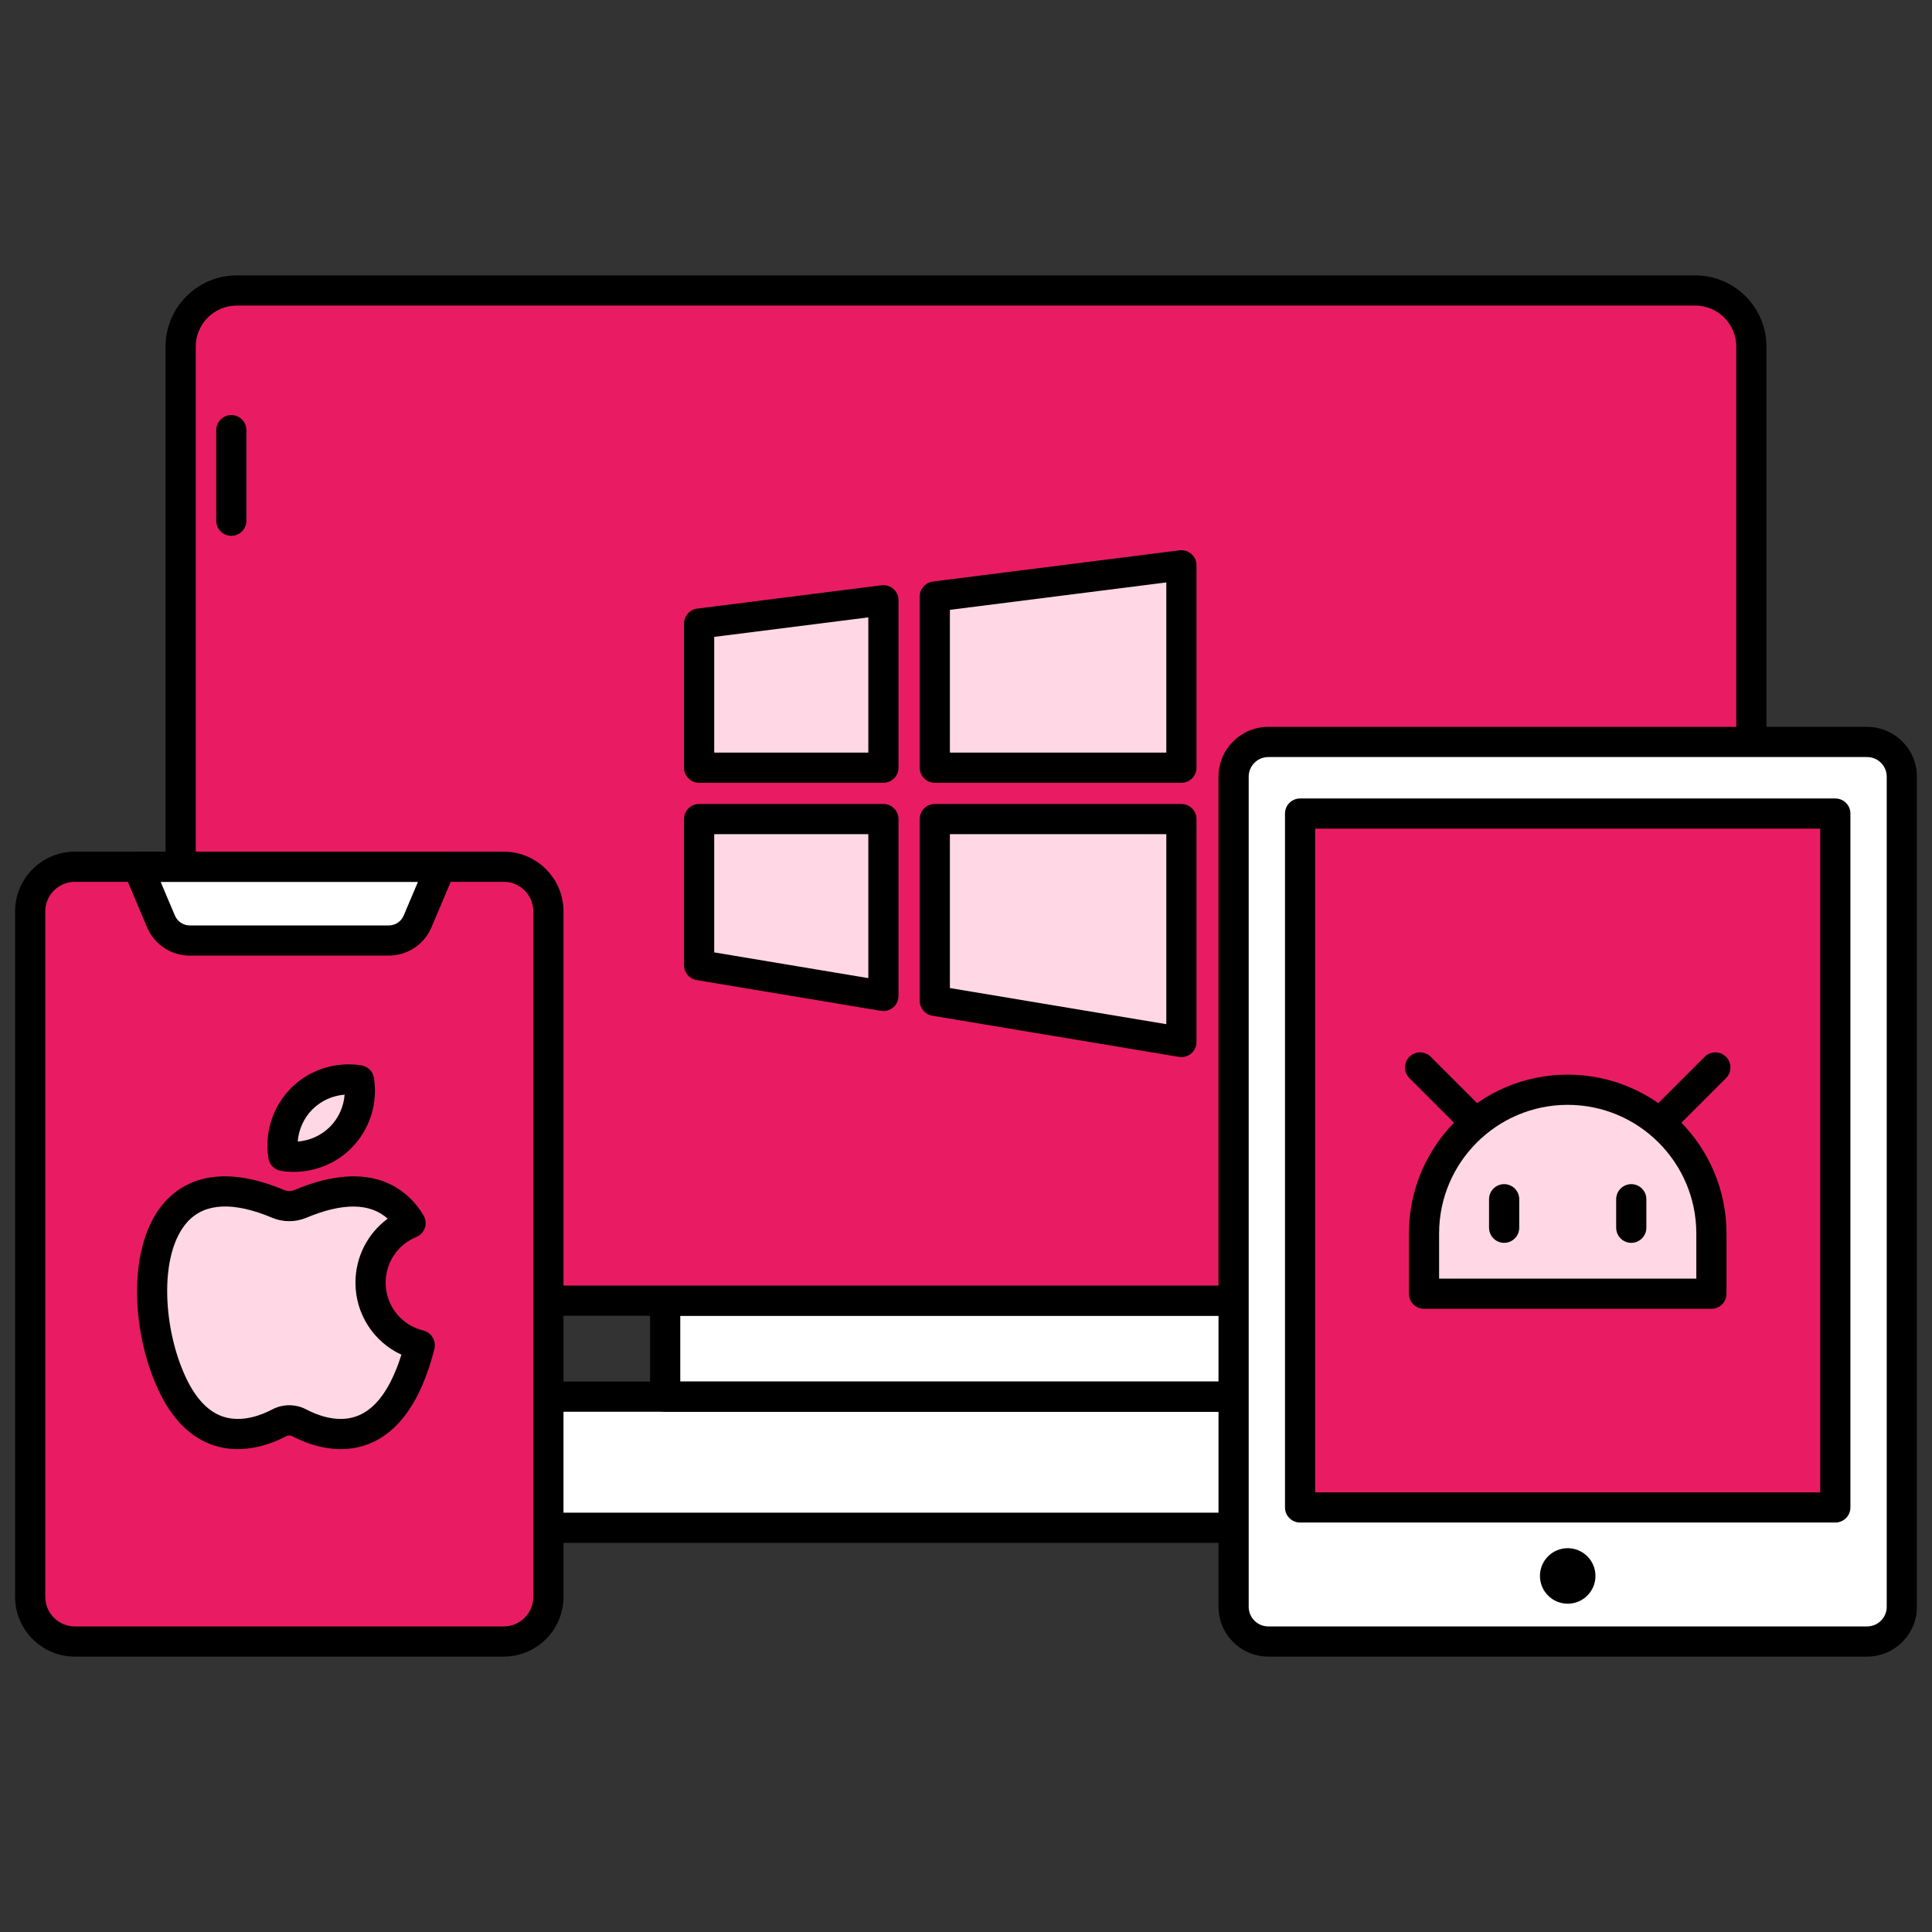 <?xml version="1.0"?>
<svg xmlns="http://www.w3.org/2000/svg" id="Layer_1" enable-background="new 0 0 256 256" height="512px"
    viewBox="0 0 256 256" width="512px" class="">
    <rect x="0" y="0" width="256" height="256" fill="#333333" stroke="none"/>
    <g>
        <path
            d="m195.893 202.437h-135.786v-9.948c0-4.102 3.325-7.427 7.427-7.427h120.932c4.102 0 7.427 3.325 7.427 7.427z"
            fill="#7bac51" data-original="#7BAC51" class="active-path" style="fill:#FFFFFF" data-old_color="#7bac51" />
        <path
            d="m188.466 185.061h-8.392c4.102 0 7.427 3.325 7.427 7.427v9.948h8.392v-9.948c0-4.102-3.325-7.427-7.427-7.427z"
            fill="#5d8e33" data-original="#5D8E33" class="" style="fill:#FFFFFF" data-old_color="#5d8e33" />
        <path
            d="m67.534 185.061h8.392c-4.102 0-7.427 3.325-7.427 7.427v9.948h-8.392v-9.948c0-4.102 3.325-7.427 7.427-7.427z"
            fill="#99ca6f" data-original="#99CA6F" class="" style="fill:#FFFFFF" data-old_color="#99ca6f" />
        <path d="m88.14 172.342h79.72v12.719h-79.72z" fill="#5d8e33" data-original="#5D8E33" class=""
            style="fill:#FFFFFF" data-old_color="#5d8e33" />
        <path
            d="m195.893 204.437h-135.786c-1.104 0-2-.896-2-2v-9.948c0-5.198 4.229-9.427 9.427-9.427h120.933c5.198 0 9.427 4.229 9.427 9.427v9.948c-.001 1.104-.896 2-2.001 2zm-133.786-4h131.786v-7.948c0-2.992-2.435-5.427-5.427-5.427h-120.932c-2.992 0-5.427 2.435-5.427 5.427z"
            fill="#690589" data-original="#690589" class="" style="fill:#000000" data-old_color="#690589" />
        <path
            d="m167.86 187.062h-79.72c-1.104 0-2-.896-2-2v-12.719c0-1.104.896-2 2-2h79.72c1.104 0 2 .896 2 2v12.719c0 1.104-.896 2-2 2zm-77.72-4h75.72v-8.719h-75.72z"
            fill="#690589" data-original="#690589" class="" style="fill:#000000" data-old_color="#690589" />
        <path
            d="m224.635 172.342h-193.27c-4.102 0-7.427-3.325-7.427-7.427v-118.997c0-4.102 3.325-7.427 7.427-7.427h193.271c4.102 0 7.427 3.325 7.427 7.427v118.998c-.001 4.101-3.326 7.426-7.428 7.426z"
            fill="#f4efed" data-original="#F4EFED" class="" style="fill:#E91C63" data-old_color="#f4efed" />
        <path d="m117.058 101.724v-22.188l-24.422 3.093v19.095z" fill="#fcc24c" data-original="#FCC24C" class=""
            style="fill:#FFD7E5" data-old_color="#fcc24c" />
        <path d="m123.865 101.724h32.677v-26.819l-32.677 4.138z" fill="#fcc24c" data-original="#FCC24C" class=""
            style="fill:#FFD7E5" data-old_color="#fcc24c" />
        <path d="m117.058 108.531h-24.422v19.361l24.422 4.075z" fill="#fcc24c" data-original="#FCC24C" class=""
            style="fill:#FFD7E5" data-old_color="#fcc24c" />
        <path d="m123.865 108.531v24.086l32.677 5.453v-29.539z" fill="#fcc24c" data-original="#FCC24C" class=""
            style="fill:#FFD7E5" data-old_color="#fcc24c" />
        <path
            d="m224.635 38.491h-8.392c4.102 0 7.427 3.325 7.427 7.427v118.998c0 4.102-3.325 7.427-7.427 7.427h8.392c4.102 0 7.427-3.325 7.427-7.427v-118.998c0-4.102-3.325-7.427-7.427-7.427z"
            fill="#d6d1cf" data-original="#D6D1CF" class="" style="fill:#E91C63" data-old_color="#d6d1cf" />
        <path
            d="m31.365 172.342h8.392c-4.102 0-7.427-3.325-7.427-7.427v-118.997c0-4.102 3.325-7.427 7.427-7.427h-8.392c-4.102 0-7.427 3.325-7.427 7.427v118.998c0 4.101 3.325 7.426 7.427 7.426z"
            fill="#fff" data-original="#FFF" class="" data-old_color="#fff" style="fill:#E91C63" />
        <g fill="#690589">
            <path
                d="m224.635 174.343h-193.27c-5.198 0-9.427-4.229-9.427-9.428v-118.997c0-5.198 4.229-9.427 9.427-9.427h193.271c5.198 0 9.427 4.229 9.427 9.427v118.997c-.001 5.198-4.23 9.428-9.428 9.428zm-193.27-133.852c-2.993 0-5.427 2.435-5.427 5.427v118.997c0 2.993 2.435 5.428 5.427 5.428h193.271c2.993 0 5.427-2.435 5.427-5.428v-118.997c0-2.992-2.435-5.427-5.427-5.427z"
                data-original="#690589" class="" style="fill:#000000" data-old_color="#690589" />
            <path d="m30.651 71c-1.104 0-2-.896-2-2v-12c0-1.104.896-2 2-2s2 .896 2 2v12c0 1.104-.895 2-2 2z"
                data-original="#690589" class="" style="fill:#000000" data-old_color="#690589" />
            <path
                d="m117.058 103.724h-24.422c-1.104 0-2-.896-2-2v-19.095c0-1.008.75-1.857 1.749-1.984l24.421-3.093c.57-.072 1.143.104 1.574.484.431.379.678.926.678 1.5v22.188c0 1.104-.896 2-2 2zm-22.422-4h20.421v-17.918l-20.421 2.586z"
                data-original="#690589" class="" style="fill:#000000" data-old_color="#690589" />
            <path
                d="m156.542 103.724h-32.677c-1.104 0-2-.896-2-2v-22.681c0-1.008.75-1.857 1.749-1.984l32.677-4.138c.569-.073 1.143.104 1.574.484.431.379.678.926.678 1.5v26.818c-.001 1.105-.896 2.001-2.001 2.001zm-30.677-4h28.677v-22.549l-28.677 3.631z"
                data-original="#690589" class="" style="fill:#000000" data-old_color="#690589" />
            <path
                d="m117.058 133.968c-.109 0-.22-.009-.329-.027l-24.421-4.076c-.964-.161-1.671-.995-1.671-1.973v-19.36c0-1.104.896-2 2-2h24.421c1.104 0 2 .896 2 2v23.437c0 .588-.259 1.146-.708 1.526-.364.307-.823.473-1.292.473zm-22.422-7.771 20.421 3.409v-19.075h-20.421z"
                data-original="#690589" class="" style="fill:#000000" data-old_color="#690589" />
            <path
                d="m156.542 140.07c-.109 0-.22-.009-.329-.027l-32.677-5.454c-.964-.161-1.671-.995-1.671-1.973v-24.085c0-1.104.896-2 2-2h32.677c1.104 0 2 .896 2 2v29.539c0 .588-.259 1.146-.708 1.526-.363.308-.822.474-1.292.474zm-30.677-9.148 28.677 4.787v-25.178h-28.677z"
                data-original="#690589" class="" style="fill:#000000" data-old_color="#690589" />
        </g>
        <path
            d="m66.751 217.509h-56.837c-3.266 0-5.914-2.648-5.914-5.914v-90.833c0-3.266 2.648-5.914 5.914-5.914h56.838c3.266 0 5.914 2.648 5.914 5.914v90.833c-.001 3.266-2.649 5.914-5.915 5.914z"
            fill="#f4efed" data-original="#F4EFED" class="" style="fill:#E91C63" data-old_color="#f4efed" />
        <path
            d="m66.751 114.849h-5.914c3.266 0 5.914 2.648 5.914 5.914v90.833c0 3.266-2.648 5.914-5.914 5.914h5.914c3.266 0 5.914-2.648 5.914-5.914v-90.833c0-3.266-2.648-5.914-5.914-5.914z"
            fill="#d6d1cf" data-original="#D6D1CF" class="" style="fill:#E91C63" data-old_color="#d6d1cf" />
        <path
            d="m9.914 217.509h5.914c-3.266 0-5.914-2.648-5.914-5.914v-90.833c0-3.266 2.648-5.914 5.914-5.914h-5.914c-3.266 0-5.914 2.648-5.914 5.914v90.833c0 3.266 2.648 5.914 5.914 5.914z"
            fill="#fff" data-original="#FFF" class="" data-old_color="#fff" style="fill:#E91C63" />
        <path
            d="m51.518 124.623h-26.371c-1.662 0-3.163-.994-3.812-2.525l-3.07-7.249h40.135l-3.07 7.249c-.649 1.53-2.15 2.525-3.812 2.525z"
            fill="#7bac51" data-original="#7BAC51" class="active-path" style="fill:#FFFFFF" data-old_color="#7bac51" />
        <path
            d="m66.751 219.509h-56.837c-4.364 0-7.914-3.55-7.914-7.913v-90.833c0-4.364 3.55-7.914 7.914-7.914h56.837c4.364 0 7.914 3.55 7.914 7.914v90.833c0 4.363-3.55 7.913-7.914 7.913zm-56.837-102.66c-2.158 0-3.914 1.756-3.914 3.914v90.833c0 2.157 1.756 3.913 3.914 3.913h56.837c2.158 0 3.914-1.756 3.914-3.913v-90.833c0-2.158-1.756-3.914-3.914-3.914z"
            fill="#690589" data-original="#690589" class="" style="fill:#000000" data-old_color="#690589" />
        <path
            d="m51.518 126.623h-26.371c-2.471 0-4.69-1.471-5.653-3.745l-3.07-7.249c-.261-.618-.196-1.325.174-1.885.371-.56.997-.896 1.667-.896h40.134c.671 0 1.297.336 1.667.896s.436 1.267.174 1.885l-3.07 7.249c-.963 2.275-3.182 3.745-5.652 3.745zm-30.234-9.774 1.893 4.469c.335.793 1.109 1.306 1.97 1.306h26.371c.861 0 1.634-.513 1.971-1.306l1.892-4.469z"
            fill="#690589" data-original="#690589" class="" style="fill:#000000" data-old_color="#690589" />
        <path
            d="m247.402 98.314h-79.346c-2.539 0-4.598 2.059-4.598 4.598v109.999c0 2.539 2.059 4.598 4.598 4.598h79.346c2.539 0 4.598-2.059 4.598-4.598v-109.999c0-2.539-2.059-4.598-4.598-4.598z"
            fill="#7bac51" data-original="#7BAC51" class="active-path" style="fill:#FFFFFF" data-old_color="#7bac51" />
        <path
            d="m247.402 98.314h-7.78c2.54 0 4.598 2.058 4.598 4.598v109.999c0 2.54-2.059 4.598-4.598 4.598h7.78c2.539 0 4.598-2.058 4.598-4.598v-109.999c0-2.54-2.059-4.598-4.598-4.598z"
            fill="#5d8e33" data-original="#5D8E33" class="" style="fill:#FFFFFF" data-old_color="#5d8e33" />
        <path
            d="m168.056 98.314h7.78c-2.539 0-4.598 2.058-4.598 4.598v109.999c0 2.54 2.059 4.598 4.598 4.598h-7.78c-2.539 0-4.598-2.058-4.598-4.598v-109.999c0-2.54 2.058-4.598 4.598-4.598z"
            fill="#99ca6f" data-original="#99CA6F" class="" style="fill:#FFFFFF" data-old_color="#99ca6f" />
        <path
            d="m247.402 219.509h-79.346c-3.638 0-6.598-2.96-6.598-6.598v-109.999c0-3.638 2.959-6.598 6.598-6.598h79.346c3.638 0 6.598 2.96 6.598 6.598v109.999c0 3.638-2.96 6.598-6.598 6.598zm-79.346-119.195c-1.432 0-2.598 1.165-2.598 2.598v109.999c0 1.433 1.166 2.598 2.598 2.598h79.346c1.433 0 2.598-1.165 2.598-2.598v-109.999c0-1.433-1.166-2.598-2.598-2.598z"
            fill="#690589" data-original="#690589" class="" style="fill:#000000" data-old_color="#690589" />
        <path d="m172.269 107.801h70.92v91.944h-70.92z" fill="#f4efed" data-original="#F4EFED" class=""
            style="fill:#E91C63" data-old_color="#f4efed" />
        <path
            d="m243.189 201.745h-70.92c-1.104 0-2-.896-2-2v-91.943c0-1.104.896-2 2-2h70.92c1.104 0 2 .896 2 2v91.943c0 1.105-.896 2-2 2zm-68.92-4h66.92v-87.943h-66.92z"
            fill="#690589" data-original="#690589" class="" style="fill:#000000" data-old_color="#690589" />
        <path
            d="m211.407 208.821c0 2.032-1.647 3.678-3.678 3.678-2.032 0-3.678-1.647-3.678-3.678s1.647-3.678 3.678-3.678 3.678 1.647 3.678 3.678z"
            fill="#690589" data-original="#690589" class="" style="fill:#000000" data-old_color="#690589" />
        <path d="m226.77 171.427h-38.082v-7.99c0-10.516 8.525-19.041 19.041-19.041 10.516 0 19.041 8.525 19.041 19.041z"
            fill="#7bac51" data-original="#7BAC51" class="active-path" style="fill:#FFD7E5" data-old_color="#7bac51" />
        <path
            d="m226.77 173.427h-38.082c-1.104 0-2-.896-2-2v-7.989c0-11.602 9.439-21.041 21.041-21.041s21.041 9.439 21.041 21.041v7.989c0 1.104-.895 2-2 2zm-36.082-4h34.082v-5.989c0-9.396-7.645-17.041-17.041-17.041s-17.041 7.645-17.041 17.041z"
            fill="#690589" data-original="#690589" class="" style="fill:#000000" data-old_color="#690589" />
        <path
            d="m195.298 150.575c-.512 0-1.023-.195-1.414-.586l-7.132-7.131c-.781-.78-.781-2.047 0-2.828s2.047-.781 2.829 0l7.132 7.131c.781.78.781 2.047 0 2.828-.391.391-.903.586-1.415.586z"
            fill="#690589" data-original="#690589" class="" style="fill:#000000" data-old_color="#690589" />
        <path
            d="m220.159 150.575c-.512 0-1.024-.195-1.415-.586-.781-.781-.781-2.048 0-2.828l7.132-7.131c.781-.781 2.047-.781 2.829 0 .781.781.781 2.048 0 2.828l-7.132 7.131c-.39.391-.902.586-1.414.586z"
            fill="#690589" data-original="#690589" class="" style="fill:#000000" data-old_color="#690589" />
        <path d="m199.306 164.682c-1.104 0-2-.896-2-2v-3.776c0-1.104.896-2 2-2s2 .896 2 2v3.776c0 1.104-.895 2-2 2z"
            fill="#690589" data-original="#690589" class="" style="fill:#000000" data-old_color="#690589" />
        <path d="m216.152 164.682c-1.104 0-2-.896-2-2v-3.776c0-1.104.896-2 2-2s2 .896 2 2v3.776c0 1.104-.896 2-2 2z"
            fill="#690589" data-original="#690589" class="" style="fill:#000000" data-old_color="#690589" />
        <path
            d="m49.099 169.957c0-3.569 2.192-6.623 5.301-7.898-2.384-3.946-6.967-5.738-14.589-2.541-.944.396-2.018.396-2.962 0-18.514-7.764-19.129 13.863-13.736 24.457 4.285 8.417 11.059 6.049 13.897 4.552.826-.436 1.812-.436 2.638 0 2.838 1.497 9.612 3.865 13.897-4.552.858-1.685 1.562-3.651 2.068-5.732-3.736-.91-6.514-4.269-6.514-8.286z"
            fill="#ff4397" data-original="#FF4397" class="" style="fill:#FFD7E5" data-old_color="#ff4397" />
        <path
            d="m39.986 145.584c-2.066 2.066-2.874 4.906-2.443 7.586 2.68.431 5.52-.377 7.586-2.443s2.874-4.906 2.443-7.586c-2.68-.431-5.521.377-7.586 2.443z"
            fill="#ff4397" data-original="#FF4397" class="" style="fill:#FFD7E5" data-old_color="#ff4397" />
        <path
            d="m45.161 192.014c-2.693 0-5.065-.989-6.445-1.717-.242-.129-.531-.128-.772-.001-1.89.998-5.641 2.484-9.526 1.25-2.924-.929-5.309-3.171-7.087-6.664-3.982-7.823-4.682-20.036.624-25.749 2.45-2.637 7.156-5.027 15.668-1.46.45.189.965.189 1.416 0 10.447-4.382 15.182.218 17.074 3.352.302.5.371 1.106.187 1.661-.183.555-.6 1.002-1.14 1.224-2.466 1.012-4.06 3.386-4.06 6.048 0 3.02 2.051 5.628 4.987 6.343 1.073.262 1.731 1.343 1.47 2.416-.544 2.239-1.315 4.372-2.229 6.166-1.778 3.494-4.163 5.736-7.087 6.664-1.048.332-2.086.467-3.08.467zm-6.831-5.814c.773 0 1.547.187 2.252.558 1.336.706 3.951 1.769 6.449.976 1.866-.592 3.458-2.162 4.733-4.666.54-1.06 1.023-2.27 1.426-3.562-3.667-1.697-6.09-5.38-6.09-9.549 0-3.408 1.619-6.522 4.274-8.477-2.34-2.102-5.958-2.143-10.79-.118-1.435.601-3.079.6-4.51-.001-5.124-2.15-8.89-1.984-11.189.494-3.989 4.294-3.285 14.74.01 21.212 1.275 2.504 2.867 4.073 4.733 4.666 2.499.795 5.114-.27 6.45-.976.705-.37 1.478-.557 2.252-.557z"
            fill="#690589" data-original="#690589" class="" style="fill:#000000" data-old_color="#690589" />
        <path
            d="m38.934 155.281c-.568 0-1.14-.045-1.709-.137-.852-.138-1.52-.805-1.657-1.657-.548-3.405.575-6.889 3.003-9.317 2.429-2.429 5.917-3.548 9.318-3.003.852.138 1.52.805 1.657 1.656.548 3.405-.574 6.889-3.003 9.318-2.023 2.023-4.777 3.14-7.609 3.14zm2.466-8.283c-1.146 1.146-1.828 2.669-1.949 4.264 1.595-.12 3.117-.803 4.264-1.948 1.146-1.146 1.828-2.669 1.949-4.264-1.596.12-3.118.803-4.264 1.948z"
            fill="#690589" data-original="#690589" class="" style="fill:#000000" data-old_color="#690589" />
    </g>
</svg>